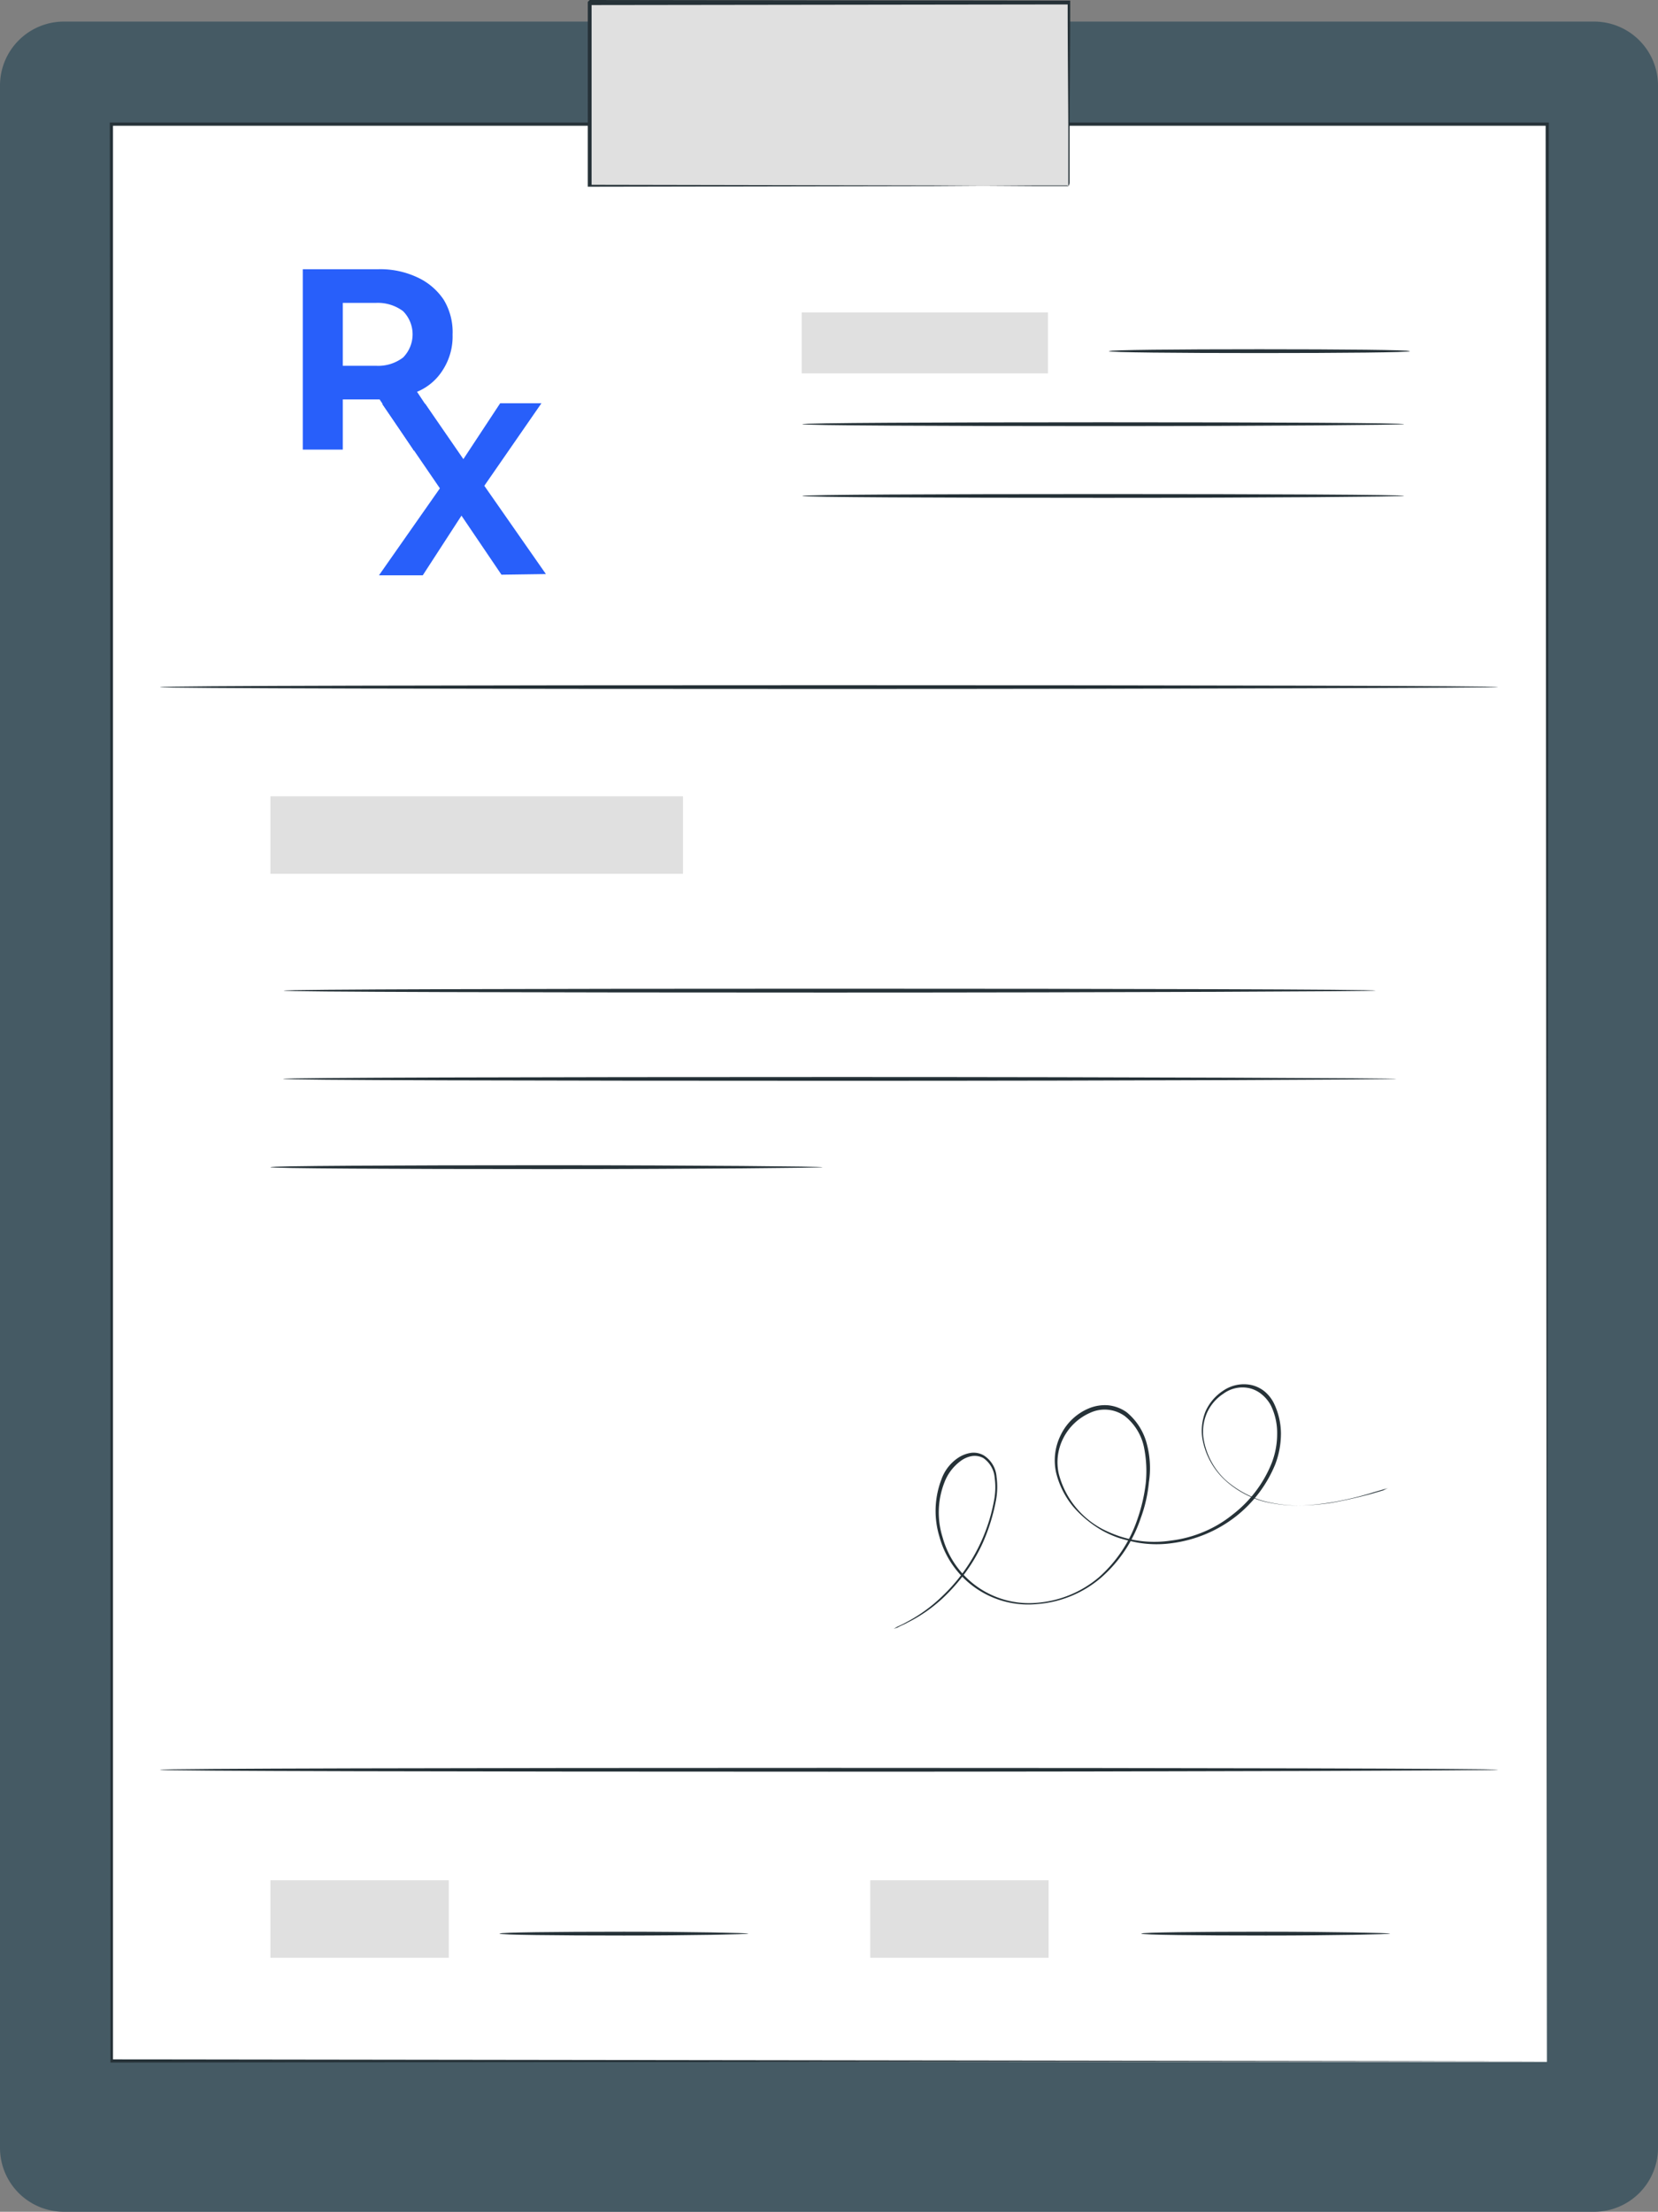 <svg xmlns="http://www.w3.org/2000/svg" viewBox="0 0 261.2 348.3">
    <rect x="0" y="0" width="261.2" height="348.3" fill="#808080" stroke="none"/>
    <title>Medical prescription</title>
    <g id="Layer_2" data-name="Layer 2">
        <g id="Layer_1-2" data-name="Layer 1">
            <g id="freepik--Clipboard--inject-6">
                <path
                    d="M10.1,3.4h241a10.07,10.07,0,0,1,10.1,10.1V338.2a10.07,10.07,0,0,1-10.1,10.1H10.1A10.07,10.07,0,0,1,0,338.2V13.5A10.07,10.07,0,0,1,10.1,3.4Z"
                    style="fill:#455a64" />
                <rect x="17.5" y="19.7" width="226.2" height="305" style="fill:#fff" />
                <path
                    d="M243.7,324.6c0-2.1-.1-124.4-.2-305l.2.2H17.5l.3-.3v305l-.2-.2,226.1.3-226.1.2h-.2v-.2c0-85.8,0-191.2-.1-305v-.3H244v.2C243.8,200.2,243.7,322.5,243.7,324.6Z"
                    style="fill:#263238" />
                <path
                    d="M65.1,70.8l-5.3-7.9H54v7.9H47.7V42.4H59.5a13.72,13.72,0,0,1,6.3,1.3,10,10,0,0,1,4.1,3.5,9.83,9.83,0,0,1,1.4,5.5,9.72,9.72,0,0,1-1.5,5.5,8.72,8.72,0,0,1-4.1,3.5l6.1,9.2H65.1ZM63.5,49a6.64,6.64,0,0,0-4.3-1.3H54v9.9h5.2a6.47,6.47,0,0,0,4.3-1.3A5.19,5.19,0,0,0,63.5,49Z"
                    style="fill:#285ffa" />
                <path d="M79,90.5l-6.3-9.3-6.1,9.4H59.7l9.6-13.7L60.2,63.6H67l6,8.7,5.8-8.8h6.5l-9,13L86,90.4Z"
                    style="fill:#285ffa" />
                <rect x="126.3" y="49.2" width="38.8" height="9.6" style="fill:#e0e0e0" />
                <path d="M222.1,55.3c0,.2-10.6.3-23.7.3s-23.7-.1-23.7-.3,10.6-.3,23.7-.3S222.1,55.1,222.1,55.3Z"
                    style="fill:#263238" />
                <path d="M221.2,66.8c0,.1-21.2.3-47.4.3s-47.4-.1-47.4-.3,21.2-.3,47.4-.3S221.2,66.6,221.2,66.8Z"
                    style="fill:#263238" />
                <path d="M221.2,78.1c0,.1-21.2.3-47.4.3s-47.4-.1-47.4-.3,21.2-.3,47.4-.3S221.2,77.9,221.2,78.1Z"
                    style="fill:#263238" />
                <path d="M236,108.2c0,.1-47.2.3-105.4.3s-105.4-.1-105.4-.3,47.2-.3,105.4-.3S236,108,236,108.2Z"
                    style="fill:#263238" />
                <path d="M236,278.7c0,.1-47.2.3-105.4.3s-105.4-.1-105.4-.3,47.2-.3,105.4-.3S236,278.5,236,278.7Z"
                    style="fill:#263238" />
                <rect x="42.6" y="125.4" width="65" height="12.2" style="fill:#e0e0e0" />
                <rect x="42.6" y="296.1" width="28.1" height="12.2" style="fill:#e0e0e0" />
                <rect x="137.1" y="296.1" width="28.1" height="12.2" style="fill:#e0e0e0" />
                <path d="M117.9,304.5c0,.1-8.8.3-19.6.3s-19.6-.1-19.6-.3,8.8-.3,19.6-.3S117.9,304.4,117.9,304.5Z"
                    style="fill:#263238" />
                <path d="M219,304.5c0,.1-8.8.3-19.6.3s-19.6-.1-19.6-.3,8.8-.3,19.6-.3S219,304.4,219,304.5Z"
                    style="fill:#263238" />
                <path d="M216.7,156c0,.1-38.5.3-86,.3s-86-.1-86-.3,38.5-.3,86-.3S216.7,155.8,216.7,156Z"
                    style="fill:#263238" />
                <path d="M220,169.9c0,.1-39.3.3-87.7.3s-87.7-.1-87.7-.3,39.3-.3,87.7-.3S220,169.8,220,169.9Z"
                    style="fill:#263238" />
                <path d="M129.6,183.8c0,.1-19.5.3-43.5.3s-43.5-.1-43.5-.3,19.5-.3,43.5-.3S129.6,183.7,129.6,183.8Z"
                    style="fill:#263238" />
                <path
                    d="M218.7,234.3a3.22,3.22,0,0,1-.6.2l-1.7.5a50.27,50.27,0,0,1-6.7,1.6,40.68,40.68,0,0,1-4.9.5,23.24,23.24,0,0,1-5.9-.7,15,15,0,0,1-5.9-3.3,11.66,11.66,0,0,1-3.6-6.7,8.18,8.18,0,0,1,.5-4.1,7.54,7.54,0,0,1,2.8-3.3,5.76,5.76,0,0,1,4.4-.9,5.12,5.12,0,0,1,2.1,1,5.75,5.75,0,0,1,1.5,1.9,11.16,11.16,0,0,1,1.1,4.7,13.72,13.72,0,0,1-.9,4.9,20.12,20.12,0,0,1-6.2,8.2,20.67,20.67,0,0,1-10,4.2,17.49,17.49,0,0,1-5.6-.1,28.64,28.64,0,0,1-2.8-.7,16,16,0,0,1-2.7-1.2,17.79,17.79,0,0,1-4.5-3.7,13.35,13.35,0,0,1-2.7-5.3,8.94,8.94,0,0,1,.7-6,8.58,8.58,0,0,1,4.4-4.2,6.55,6.55,0,0,1,3.1-.5,6.06,6.06,0,0,1,2.9,1.1,9.51,9.51,0,0,1,3.2,5.1,14.71,14.71,0,0,1,.3,5.9,22.45,22.45,0,0,1-1.3,5.7,21.46,21.46,0,0,1-6.3,9.4,17.47,17.47,0,0,1-10,4.1A14.48,14.48,0,0,1,148,242a13.88,13.88,0,0,1,.3-9,6.81,6.81,0,0,1,2.6-3.4,5,5,0,0,1,2-.8,3.19,3.19,0,0,1,2.1.4,4.38,4.38,0,0,1,2,3.4,11.5,11.5,0,0,1-.1,3.7,30.48,30.48,0,0,1-2,6.5,26.24,26.24,0,0,1-3,5.1,29.07,29.07,0,0,1-3.3,3.7,23.51,23.51,0,0,1-5.6,3.9c-.5.3-1.1.5-1.6.8l-.6.2.5-.3c.4-.2.9-.4,1.6-.8a24.22,24.22,0,0,0,5.5-4,27.62,27.62,0,0,0,8.2-15.1,10.89,10.89,0,0,0,.1-3.6,4.17,4.17,0,0,0-1.8-3.1,2.89,2.89,0,0,0-1.8-.3,4.17,4.17,0,0,0-1.8.8,7.47,7.47,0,0,0-2.5,3.3,13,13,0,0,0-.3,8.7,14.12,14.12,0,0,0,14.9,10.3,17.15,17.15,0,0,0,9.7-4,21.29,21.29,0,0,0,6.1-9.2,26.8,26.8,0,0,0,1.3-5.6,18.88,18.88,0,0,0-.3-5.8,8.44,8.44,0,0,0-3-4.8,5.44,5.44,0,0,0-5.5-.5,8.59,8.59,0,0,0-4.2,4,8.32,8.32,0,0,0-.7,5.6,13.74,13.74,0,0,0,6.9,8.7,20.29,20.29,0,0,0,2.6,1.1,17.45,17.45,0,0,0,8.2.7,19.09,19.09,0,0,0,5.2-1.4,18.55,18.55,0,0,0,4.5-2.7,19.28,19.28,0,0,0,6.1-8,12.67,12.67,0,0,0,.9-4.7,9.88,9.88,0,0,0-1-4.5,5.79,5.79,0,0,0-1.4-1.7,4.72,4.72,0,0,0-2-1,5.06,5.06,0,0,0-4.1.9,7,7,0,0,0-2.6,3.1,7.42,7.42,0,0,0-.5,3.9A11.43,11.43,0,0,0,193,233a15.92,15.92,0,0,0,5.8,3.3,22.55,22.55,0,0,0,5.8.8,40.45,40.45,0,0,0,4.9-.4c2.3-.4,4.5-.9,6.7-1.5l1.7-.5Z"
                    style="fill:#263238" />
                <rect x="92.9" y="0.4" width="75.5" height="28.9" style="fill:#e0e0e0" />
                <path
                    d="M168.3,29.3V21.6c0-5-.1-12.2-.1-21.1l.2.2L92.9.8h0l.3-.3V29.4l-.3-.3,54,.1,15.7.1h5.7a.37.37,0,0,0-.3-.1h-5.2l-15.7.1-54.2.1h-.3V.3l.3-.3h0l75.5.1h.2V.3c0,9-.1,16.2-.1,21.2v7.2A.88.88,0,0,1,168.3,29.3Z"
                    style="fill:#263238" />
            </g>
        </g>
    </g>
</svg>
